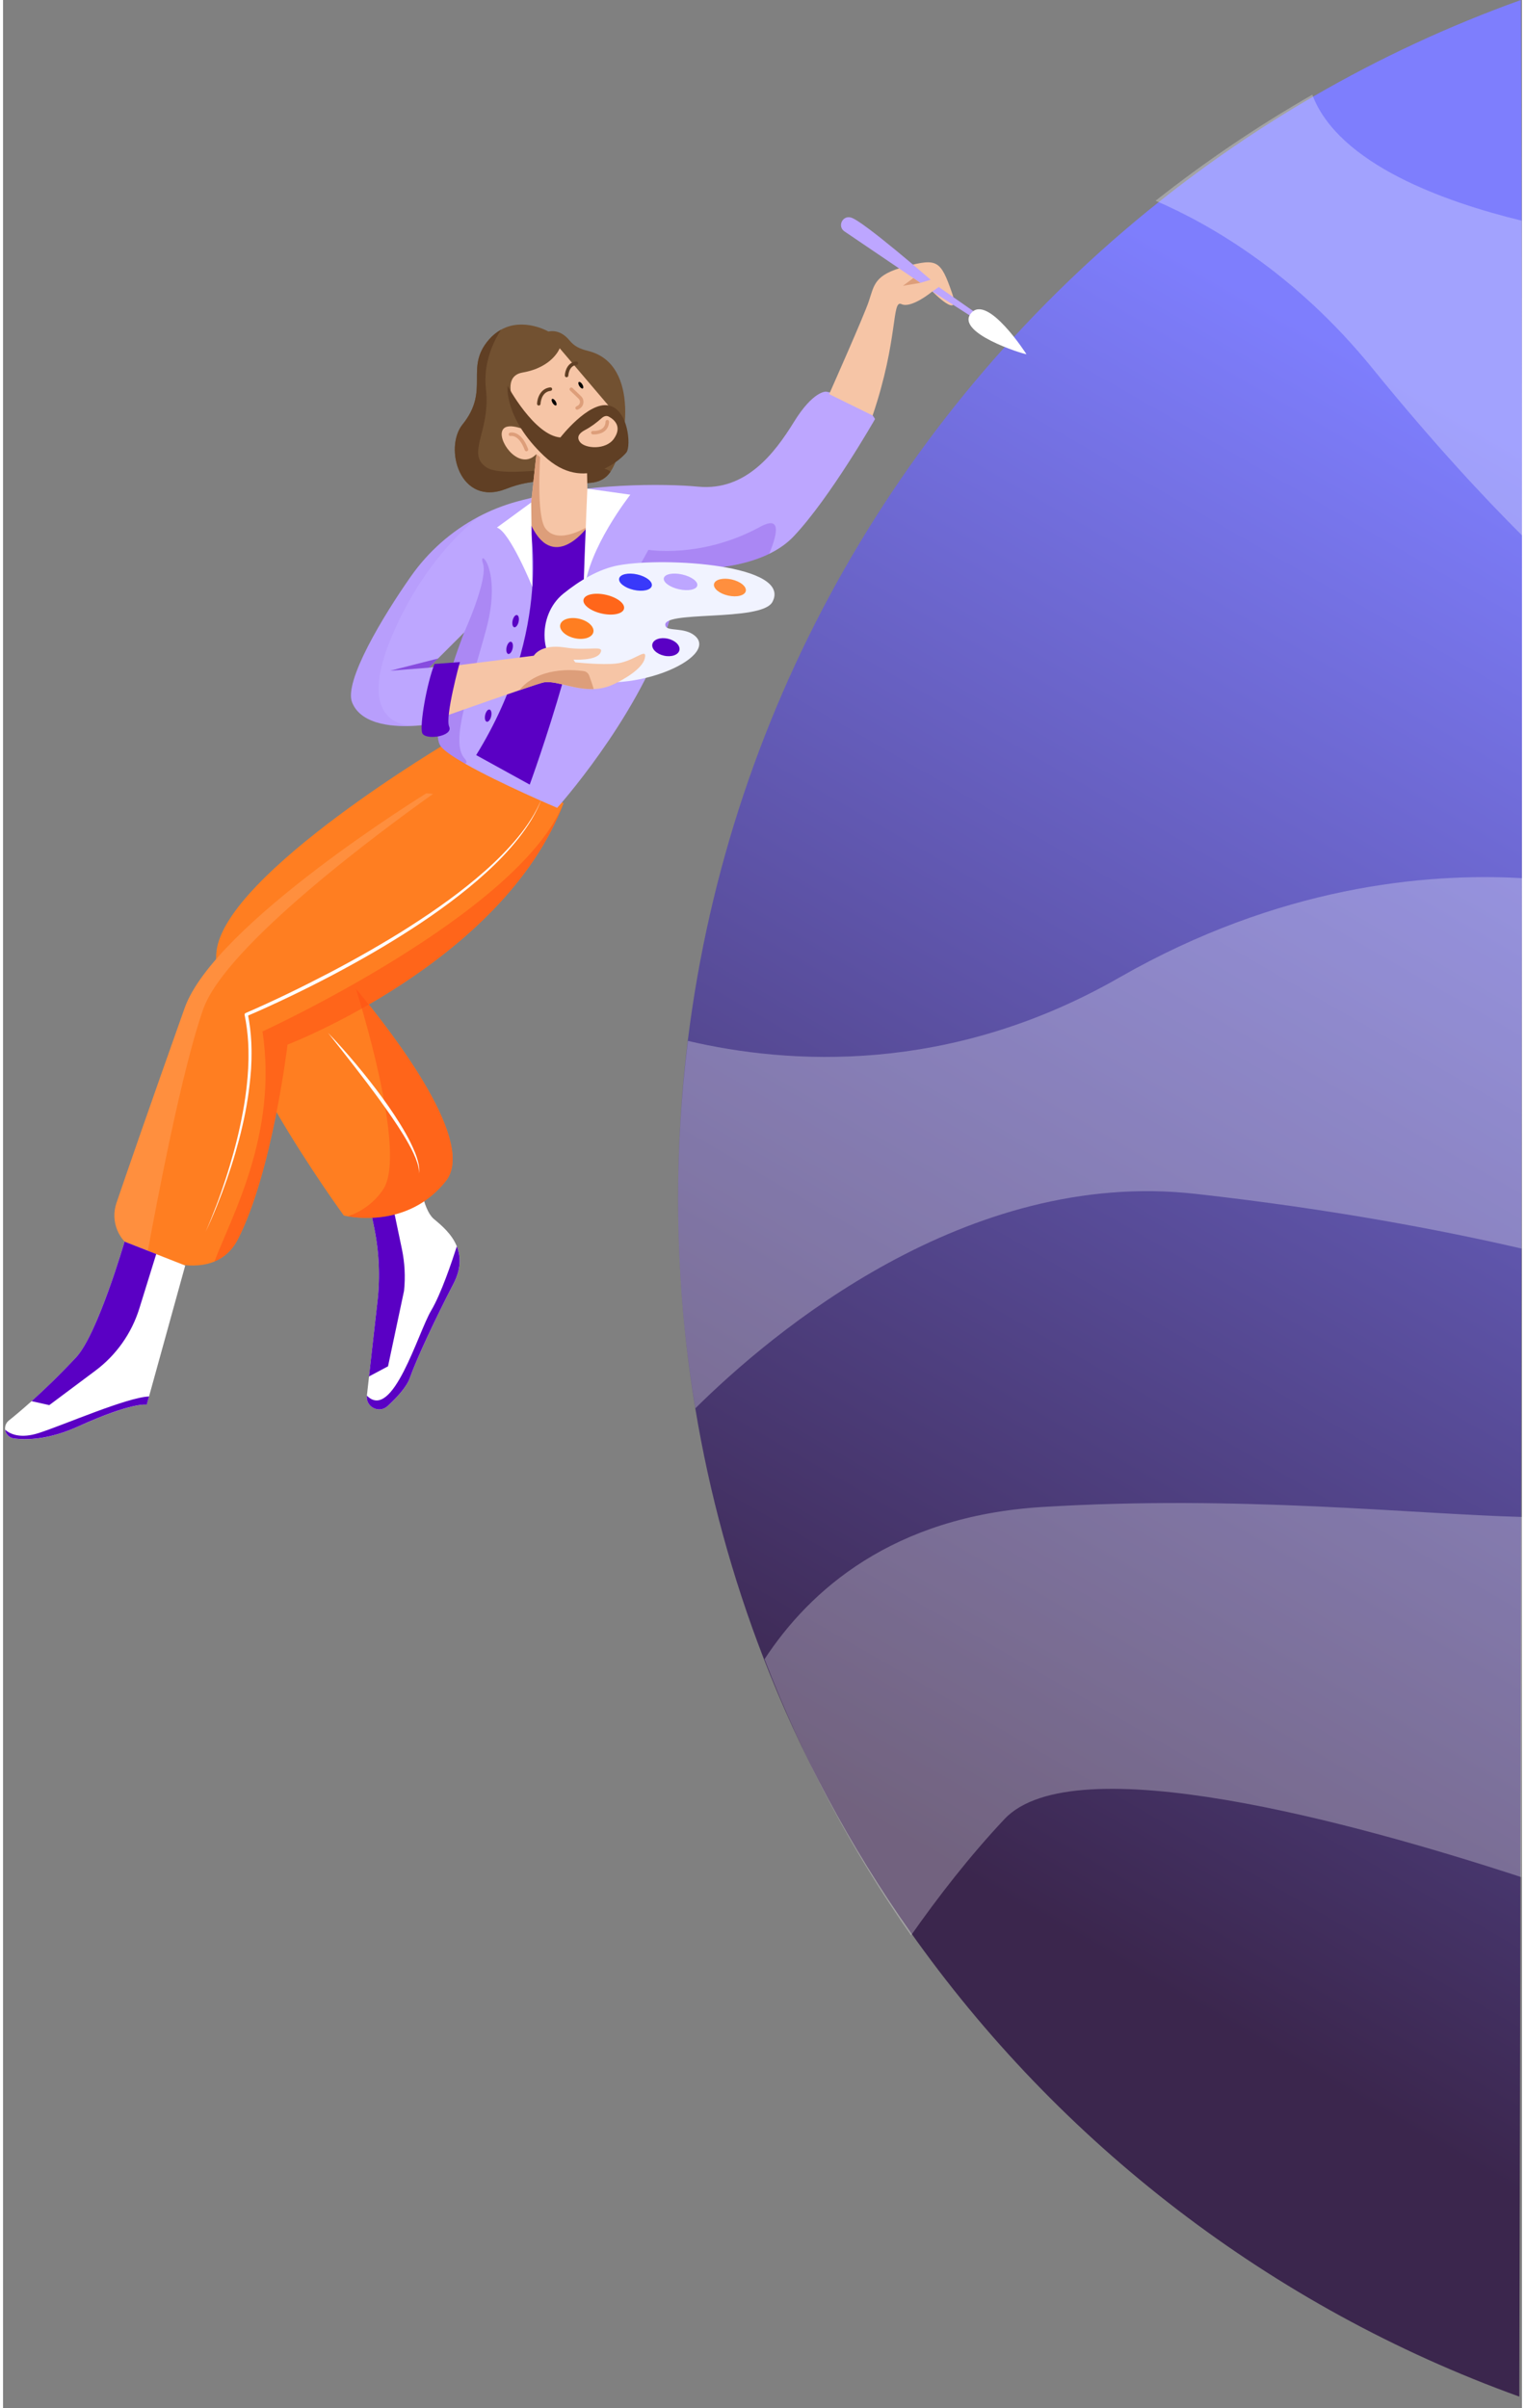 <svg width="631" height="996" viewBox="0 0 631 1000" fill="none" xmlns="http://www.w3.org/2000/svg">
<rect x="0" y="0" width="631" height="1000" fill="#808080" stroke="none"/>
<path d="M630.948 363.798C630.913 414.104 630.861 466.138 630.794 518.34C630.744 555.595 630.688 592.937 630.632 629.801C630.551 680.611 630.459 730.512 630.368 778.025C630.21 860.095 630.048 935.04 629.907 995.239C526.898 958.132 438.728 889.944 376.721 801.993C351.852 766.736 331.404 728.56 315.834 688.322C302.926 654.935 293.467 620.316 287.605 585.004C282.825 556.169 280.428 526.989 280.439 497.76C280.434 475.681 281.798 453.622 284.523 431.711C302.043 291.157 374.744 167.731 480.266 83.79C500.643 67.576 522.19 52.888 544.731 39.847C572.089 24.013 600.819 10.677 630.572 0C630.706 25.164 630.801 56.315 630.868 92.039C630.938 130.736 630.977 174.809 630.984 222.448C631.012 266.929 630.984 314.537 630.948 363.798Z" fill="url(#paint0_linear_1512_7503)"/>
<path d="M187.119 533.127C179.78 547.278 171.913 564.005 168.971 572.285C167.663 575.964 163.728 580.263 159.754 583.916C156.243 587.143 150.614 584.297 151.149 579.559L152.047 571.598L155.565 540.45C156.73 530.141 156.252 519.712 154.15 509.552L152.022 499.268L172.808 487.297C172.808 487.297 173.86 501.969 179.081 506.308C181.989 508.721 186.425 512.375 188.517 517.58C190.188 521.728 190.373 526.855 187.119 533.127Z" fill="white"/>
<path d="M159.931 567.394L152.033 571.598L155.551 540.45C156.716 530.141 156.238 519.712 154.136 509.552L152.007 499.267L161.235 497.391L165.696 518.709C166.887 524.402 167.188 530.245 166.587 536.029L159.931 567.394Z" fill="#5A00C4"/>
<path d="M187.111 533.123C179.772 547.274 171.905 564.001 168.963 572.28C167.655 575.96 163.72 580.259 159.746 583.911C156.235 587.138 150.606 584.292 151.141 579.555C161.869 590.514 172.381 553.422 177.863 544.215C181.966 537.324 186.493 523.897 188.509 517.578C190.18 521.723 190.365 526.85 187.111 533.123Z" fill="#5A00C4"/>
<path d="M183.979 490.435C169.809 508.295 149.013 506.131 143.149 505.094C142.127 504.914 141.559 504.767 141.559 504.767C141.559 504.767 84.837 427.276 88.684 394.96C92.531 362.644 185.821 307.66 185.821 307.66L232.835 333.552L137.762 400.306C137.762 400.306 141.485 404.403 146.88 410.904C163.644 431.113 196.579 474.57 183.979 490.435Z" fill="#FF7E21"/>
<path d="M118.193 433.801C118.193 433.801 111.893 486.638 97.634 514.502C95.177 519.307 91.754 522.254 87.83 523.878C79.282 527.422 68.354 524.685 59.836 521.188C58.217 520.524 56.686 519.832 55.275 519.15C51.757 517.444 48.984 514.509 47.482 510.899C45.979 507.289 45.849 503.254 47.117 499.555C51.834 485.739 60.837 459.689 75.45 418.583C87.879 383.627 175.825 329.447 175.825 329.447L178.674 329.652L232.837 333.553C207.808 399.505 118.193 433.801 118.193 433.801Z" fill="#FF7E21"/>
<path opacity="0.52" d="M118.188 433.8C118.188 433.8 111.888 486.637 97.63 514.501C95.172 519.306 91.749 522.253 87.826 523.877C94.559 505.815 114.27 471.176 107.778 428.336C107.778 428.336 214.338 379.503 232.832 333.552C207.803 399.504 118.188 433.8 118.188 433.8Z" fill="#FF5014"/>
<path opacity="0.13" d="M83.176 419.032C74.276 444.219 63.736 499.761 59.834 521.195C58.215 520.531 56.684 519.84 55.273 519.158C51.754 517.452 48.982 514.517 47.479 510.907C45.976 507.297 45.847 503.262 47.115 499.563C51.831 485.746 60.835 459.697 75.447 418.59C87.876 383.635 175.822 329.454 175.822 329.454L178.672 329.66C158.061 344.317 92.553 392.488 83.176 419.032Z" fill="white"/>
<path d="M84.165 511.484C85.747 507.945 87.168 504.338 88.554 500.721C89.939 497.103 91.211 493.443 92.415 489.762C93.619 486.082 94.719 482.368 95.752 478.639C96.786 474.91 97.721 471.154 98.519 467.37C98.731 466.424 98.915 465.472 99.104 464.521C99.293 463.57 99.493 462.622 99.653 461.664L100.158 458.81L100.595 455.946C100.753 454.988 100.851 454.031 100.978 453.077C101.106 452.122 101.227 451.161 101.309 450.198C101.391 449.236 101.492 448.277 101.586 447.318L101.78 444.433L101.827 443.711L101.853 442.987L101.905 441.543L101.956 440.099C101.977 439.608 101.961 439.135 101.965 438.654C101.958 437.691 101.975 436.729 101.948 435.764L101.83 432.882C101.613 429.045 101.119 425.229 100.354 421.463C100.322 421.307 100.345 421.145 100.418 421.004C100.491 420.863 100.611 420.752 100.757 420.689C112.583 415.579 124.191 409.911 135.62 403.947C141.334 400.959 146.988 397.859 152.581 394.649C155.373 393.039 158.152 391.406 160.918 389.749C163.684 388.092 166.424 386.389 169.137 384.641C179.99 377.696 190.532 370.217 200.195 361.689C201.407 360.627 202.585 359.531 203.765 358.435L205.504 356.759C206.086 356.202 206.645 355.625 207.217 355.058C209.47 352.765 211.66 350.391 213.71 347.909C215.772 345.432 217.67 342.824 219.392 340.101C221.128 337.38 222.612 334.506 223.826 331.516C222.698 334.548 221.289 337.469 219.617 340.238C217.945 343.011 216.093 345.671 214.074 348.202C212.068 350.731 209.927 353.176 207.711 355.526C205.494 357.877 203.153 360.13 200.763 362.311C198.374 364.491 195.928 366.616 193.419 368.663C190.911 370.709 188.362 372.702 185.771 374.644C183.179 376.585 180.551 378.47 177.894 380.325C175.238 382.179 172.543 383.963 169.835 385.717C167.126 387.47 164.38 389.195 161.623 390.888C158.866 392.581 156.087 394.232 153.287 395.85C147.686 399.082 142.023 402.204 136.299 405.215C130.575 408.226 124.797 411.127 118.965 413.918C116.049 415.314 113.121 416.685 110.18 418.029C107.236 419.37 104.292 420.693 101.3 421.951L101.705 421.175C102.461 425.014 102.938 428.902 103.133 432.81L103.221 435.735C103.25 436.712 103.218 437.684 103.218 438.659C103.208 439.154 103.222 439.636 103.199 440.123L103.14 441.582L103.078 443.043L103.044 443.781L102.986 444.513C102.407 452.275 101.223 459.98 99.445 467.558C98.596 471.34 97.575 475.1 96.494 478.83C95.413 482.561 94.211 486.264 92.934 489.916C91.657 493.568 90.285 497.213 88.834 500.811C87.383 504.409 85.841 507.989 84.165 511.484Z" fill="white"/>
<path d="M362.239 174.04C362.239 174.04 343.663 206.622 328.491 222.692C325.604 225.751 322.086 228.135 318.288 229.989C311.637 233.231 304.122 234.847 297.58 235.625C293.036 236.166 288.762 238.069 285.32 241.085C281.878 244.1 279.429 248.086 278.295 252.52C277.514 255.587 276.581 258.658 275.524 261.717C262.424 299.638 230.197 335.475 230.197 335.475C230.197 335.475 206.389 325.376 191.966 317.15C187.175 314.418 183.424 311.892 181.924 310.013C175.965 302.553 191.269 263.41 191.57 262.634L191.573 262.622L176.879 277.274L180.883 276.684L178.773 287.581L176.198 300.875C176.198 300.875 174.42 301.173 171.701 301.37L171.603 301.378L171.505 301.383L171.404 301.39C163.683 301.911 148.959 301.533 145.018 291.715C141.525 283.004 157.72 256.038 169.418 239.379C176.654 229.059 186.226 220.594 197.355 214.676C202.444 211.972 207.815 209.836 213.37 208.306C241.833 200.473 274.968 200.782 288.768 202.1C308.547 203.984 320.516 188.262 328.554 175.235C336.593 162.207 341.881 162.637 341.881 162.637C358.441 165.692 362.239 174.04 362.239 174.04Z" fill="#BDA6FF"/>
<path opacity="0.19" d="M318.283 229.986C311.632 233.228 304.117 234.844 297.575 235.622C293.031 236.163 288.757 238.066 285.315 241.081C281.873 244.097 279.424 248.083 278.29 252.516C277.51 255.584 276.577 258.655 275.52 261.713C269.913 248.907 264.144 235.48 264.144 235.48L268.115 228.326C268.115 228.326 290.182 232.052 314.556 218.759C322.641 214.349 322.34 220.214 318.283 229.986Z" fill="#5A00C4"/>
<path opacity="0.18" d="M191.949 317.158C187.159 314.425 183.408 311.899 181.908 310.02C175.949 302.561 191.253 263.418 191.554 262.641L191.556 262.629C191.556 262.629 201.603 240.74 199.373 234.003C197.143 227.267 207.439 236.172 200.785 261.046C194.131 285.92 185.467 307.849 191.712 314.954C192.806 316.185 192.76 316.868 191.949 317.158Z" fill="#5A00C4"/>
<path d="M252.34 195.909C245.196 206.5 229.839 194.69 209.189 202.942C189.642 210.753 183.102 185.909 190.869 176.302C202.514 161.893 191.563 152.866 201.833 141.069C203.259 139.399 204.967 137.993 206.879 136.915C216.264 131.692 226.556 137.671 226.556 137.671C230.592 136.906 233.495 139.149 235.294 141.334C237.247 143.695 239.295 144.805 243.179 145.769C264.901 151.164 259.09 185.897 252.34 195.909Z" fill="#725131"/>
<path d="M252.342 195.902C245.198 206.493 229.841 194.683 209.191 202.935C189.644 210.746 183.104 185.902 190.872 176.295C202.516 161.886 191.565 152.859 201.835 141.062C203.261 139.393 204.969 137.986 206.881 136.908C203.492 142.199 199.392 151.045 200.612 161.66C202.613 179.08 192.27 188.283 200.734 194.028C209.199 199.773 246.307 190.109 252.342 195.902Z" fill="#603F24"/>
<path opacity="0.52" d="M183.981 490.444C169.811 508.304 149.015 506.14 143.151 505.103C149.155 503.146 154.335 499.24 157.866 494.004C168.401 478.542 146.623 410.751 146.623 410.751L146.875 410.912C163.646 431.123 196.581 474.579 183.981 490.444Z" fill="#FF5014"/>
<path d="M242.581 194.237L243.031 218.541L234.206 251.048L224.203 251.471L220.655 229.285L218.574 216.287L221.571 188.568C214.839 195.631 205.991 184.118 207.271 179.26C208.55 174.402 218.007 179.002 218.007 179.002C218.007 179.002 212.905 171.29 211.287 164.525C210.163 159.822 210.721 155.579 215.841 154.697C228.328 152.547 231.25 144.626 231.25 144.626L254.488 171.911C255.85 173.488 256.879 175.323 257.513 177.308C258.148 179.292 258.375 181.384 258.18 183.458C256.933 195.57 242.581 194.237 242.581 194.237Z" fill="#F6C5A6"/>
<path d="M251.431 168.347C243.029 166.828 231.538 181.668 231.538 181.668C220.656 180.806 209.585 160.184 209.585 160.184C209.585 160.184 208.034 173.591 224.811 189.408C241.588 205.225 257.064 190.41 259.003 187.836C260.942 185.261 259.83 169.863 251.431 168.347ZM253.767 182.2C250.396 186.981 241.741 186.321 239.67 183.554C238.232 181.632 239.119 179.968 241.784 178.565C244.316 177.239 246.548 175.528 248.634 173.682C249.511 172.907 250.55 172.44 251.603 172.99C254.307 174.409 257.133 177.418 253.762 182.199L253.767 182.2Z" fill="#603F24"/>
<path d="M75.68 525.539L60.634 579.945L59.686 583.368C59.686 583.368 53.956 582.081 31.248 592.364C19.518 597.676 10.479 598.15 4.484 597.367C3.569 597.254 2.718 596.84 2.065 596.19C1.412 595.54 0.993 594.692 0.875 593.778C0.764 593.053 0.848 592.313 1.118 591.632C1.388 590.95 1.834 590.353 2.411 589.901C4.927 587.884 8.108 585.22 11.83 581.884C17.045 577.204 23.321 571.189 30.31 563.729C39.281 554.171 50.466 515.62 50.466 515.62L63.618 520.794L75.68 525.539Z" fill="white"/>
<path d="M343.199 163.674C343.199 163.674 357.688 131.043 359.631 125.224C361.979 118.197 361.899 114.094 375.014 110.634C388.128 107.174 389.506 108.105 394.208 121.58C398.427 133.67 386.066 121.033 386.066 121.033C386.066 121.033 377.322 128.258 373.214 126.287C369.107 124.317 372.013 140.784 361.248 172.544L343.199 163.674Z" fill="#F6C5A6"/>
<path d="M243.03 218.554L238.023 230.323C238.023 230.323 229.681 229.871 220.654 229.299L218.574 216.301L221.57 188.581L223.142 189.873C223.142 189.873 221.455 214.241 225.338 219.451C230.679 226.635 243.03 218.554 243.03 218.554Z" fill="#DD9E7A"/>
<path d="M349.541 96.09C346.566 94.076 348.64 89.431 352.124 90.315L352.273 90.348C357.272 91.719 385.352 116.168 385.352 116.168L381.089 117.458L349.541 96.09Z" fill="#BDA6FF"/>
<path d="M386.074 121.029L388.731 119.182L405.654 131.001L404.232 132.698L386.074 121.029Z" fill="#BDA6FF"/>
<path d="M196.548 313.57L218.797 325.822C218.797 325.822 247.65 247.008 243.03 218.539C243.03 218.539 228.194 239.443 218.575 216.276C218.568 216.285 229.089 261.003 196.548 313.57Z" fill="#5A00C4"/>
<path d="M425.147 147.088C425.147 147.088 409.089 122.02 402.199 129.997C395.197 138.1 423.72 147.073 425.147 147.088Z" fill="white"/>
<path d="M260.591 205.436C260.591 205.436 242.944 227.797 241.552 245.287C240.16 262.778 242.741 202.923 242.741 202.923L260.591 205.436Z" fill="white"/>
<path d="M219.401 208.674L219.885 243.708C219.885 243.708 210.517 220.72 205.163 219.085L219.401 208.674Z" fill="white"/>
<path d="M234.66 280.319C222.602 275.257 221.531 255.599 232.774 246.527C239.274 241.281 247.377 236.252 255.805 234.737C275.425 231.216 327.766 234.589 319.635 249.942C315.102 258.503 272.166 253.19 275.266 260.077C276.236 262.229 283.059 260.431 287.313 263.937C298.377 273.057 258.817 290.465 234.66 280.319Z" fill="#F1F3FF"/>
<path d="M266.619 273.334C265.624 277.765 257.849 282.22 253.451 284.244C250.912 285.414 248.165 286.063 245.371 286.155C237.621 286.451 230.616 282.953 225.528 283.271C225.231 283.289 224.939 283.32 224.655 283.366C223.882 283.49 219.828 284.822 214.44 286.654C201.092 291.201 179.567 298.829 179.567 298.829L184.504 276.843L220.493 272.296C220.493 272.296 223.282 267.273 233.392 268.878C243.501 270.482 249.937 267.681 248.169 271.106C246.402 274.531 236.98 273.92 236.98 273.92L237.7 275.05C241.758 275.438 251.953 276.331 256.553 275.241C263.401 273.61 267.614 268.906 266.619 273.334Z" fill="#F6C5A6"/>
<path d="M179.246 275.727L189.775 274.933C189.775 274.933 183.533 297.654 185.335 301.749C187.138 305.844 175.319 307.529 174.141 304.411C172.964 301.293 176.075 283.6 179.246 275.727Z" fill="#5A00C4"/>
<path d="M222.402 168.388C222.237 168.351 222.091 168.257 221.988 168.124C221.884 167.99 221.831 167.824 221.837 167.655C221.913 165.502 223.153 161.316 227.312 160.869C227.503 160.848 227.694 160.905 227.844 161.025C227.994 161.146 228.09 161.321 228.111 161.513C228.121 161.607 228.113 161.704 228.086 161.795C228.059 161.887 228.014 161.972 227.955 162.047C227.895 162.121 227.821 162.183 227.737 162.229C227.653 162.275 227.561 162.304 227.466 162.314C223.527 162.738 223.298 167.504 223.29 167.706C223.287 167.802 223.265 167.895 223.225 167.982C223.185 168.069 223.129 168.147 223.059 168.212C222.989 168.277 222.907 168.328 222.817 168.361C222.728 168.394 222.633 168.41 222.537 168.406C222.492 168.404 222.447 168.398 222.402 168.388Z" fill="#603F24"/>
<path d="M233.966 156.644C233.797 156.609 233.647 156.515 233.541 156.379C233.435 156.243 233.381 156.073 233.388 155.901C233.465 154.023 234.555 150.397 238.126 150.118C238.222 150.111 238.317 150.123 238.408 150.152C238.499 150.182 238.583 150.23 238.656 150.292C238.728 150.355 238.788 150.431 238.831 150.516C238.874 150.602 238.9 150.695 238.907 150.79C238.914 150.886 238.902 150.981 238.872 151.072C238.843 151.163 238.795 151.247 238.733 151.32C238.67 151.392 238.594 151.452 238.509 151.495C238.423 151.538 238.33 151.564 238.235 151.571C235.042 151.82 234.836 155.921 234.835 155.962C234.827 156.155 234.743 156.337 234.601 156.467C234.46 156.598 234.272 156.667 234.08 156.66C234.041 156.657 234.004 156.652 233.966 156.644Z" fill="#603F24"/>
<path d="M244.87 180.392C244.698 180.355 244.546 180.258 244.44 180.117C244.335 179.977 244.284 179.803 244.297 179.628C244.311 179.436 244.401 179.258 244.547 179.132C244.692 179.007 244.881 178.944 245.073 178.958C245.109 178.966 247.66 179.116 249.172 177.757C249.891 177.109 250.259 176.233 250.3 175.078C250.303 174.982 250.325 174.888 250.365 174.801C250.404 174.714 250.46 174.636 250.53 174.57C250.6 174.505 250.682 174.454 250.771 174.421C250.861 174.387 250.956 174.372 251.052 174.375C251.147 174.378 251.241 174.401 251.328 174.44C251.414 174.48 251.493 174.536 251.558 174.606C251.623 174.676 251.673 174.758 251.706 174.848C251.74 174.937 251.755 175.033 251.752 175.128C251.698 176.681 251.155 177.929 250.137 178.843C248.154 180.633 245.098 180.416 244.967 180.414C244.934 180.409 244.902 180.401 244.87 180.392Z" fill="#DD9E7A"/>
<path d="M238.327 170.134C238.225 170.112 238.13 170.069 238.046 170.008C237.963 169.946 237.894 169.868 237.843 169.777C237.752 169.607 237.733 169.408 237.788 169.224C237.844 169.039 237.971 168.885 238.141 168.794L238.706 168.491C238.96 168.356 239.178 168.162 239.343 167.926C239.507 167.69 239.613 167.419 239.651 167.134C239.692 166.848 239.663 166.558 239.568 166.286C239.473 166.014 239.315 165.769 239.106 165.571L235.558 162.169C235.421 162.035 235.341 161.852 235.338 161.66C235.335 161.468 235.407 161.283 235.54 161.144C235.674 161.006 235.857 160.926 236.05 160.923C236.243 160.92 236.429 160.993 236.567 161.127L240.115 164.526C240.49 164.882 240.775 165.323 240.945 165.812C241.115 166.301 241.166 166.823 241.093 167.336C241.026 167.849 240.836 168.338 240.541 168.763C240.245 169.188 239.853 169.536 239.395 169.778L238.83 170.081C238.674 170.158 238.496 170.177 238.327 170.134Z" fill="#DD9E7A"/>
<path d="M229.77 168.332C230.101 168.122 229.993 167.358 229.529 166.625C229.065 165.893 228.421 165.469 228.09 165.679C227.758 165.889 227.866 166.652 228.33 167.385C228.794 168.118 229.438 168.542 229.77 168.332Z" fill="black"/>
<path d="M240.873 161.295C241.204 161.085 241.097 160.322 240.633 159.589C240.169 158.856 239.524 158.432 239.193 158.642C238.862 158.852 238.969 159.616 239.433 160.349C239.897 161.081 240.542 161.505 240.873 161.295Z" fill="black"/>
<path d="M217.269 187.394C217.15 187.368 217.041 187.312 216.949 187.232C216.858 187.152 216.788 187.05 216.746 186.937C214.311 180.385 211.085 181.039 210.951 181.071C210.764 181.115 210.568 181.084 210.404 180.984C210.241 180.884 210.123 180.723 210.077 180.537C210.031 180.352 210.06 180.157 210.157 179.993C210.253 179.829 210.411 179.709 210.595 179.66C210.782 179.61 215.187 178.56 218.112 186.429C218.179 186.609 218.171 186.809 218.091 186.985C218.011 187.16 217.864 187.296 217.683 187.363C217.551 187.414 217.407 187.424 217.269 187.394Z" fill="#DD9E7A"/>
<path d="M237.451 265.022C241.249 265.875 244.735 264.757 245.236 262.524C245.738 260.291 243.065 257.79 239.267 256.937C235.469 256.084 231.983 257.202 231.482 259.435C230.98 261.668 233.653 264.169 237.451 265.022Z" fill="#FF7E21"/>
<path d="M248.688 254.786C253.334 255.829 257.491 254.932 257.974 252.781C258.457 250.631 255.083 248.042 250.437 246.999C245.791 245.955 241.634 246.853 241.151 249.003C240.668 251.154 244.043 253.743 248.688 254.786Z" fill="#FF661A"/>
<path d="M262.01 244.974C265.756 245.815 269.116 245.057 269.514 243.282C269.913 241.506 267.2 239.385 263.454 238.543C259.708 237.702 256.348 238.46 255.949 240.235C255.55 242.011 258.264 244.133 262.01 244.974Z" fill="#3939FA"/>
<path d="M280.769 244.697C284.605 245.559 288.023 244.884 288.403 243.191C288.784 241.497 285.982 239.426 282.146 238.565C278.31 237.703 274.892 238.378 274.512 240.071C274.131 241.765 276.933 243.836 280.769 244.697Z" fill="#BDA6FF"/>
<path d="M301.207 247.326C304.851 248.145 308.142 247.31 308.557 245.463C308.972 243.615 306.354 241.454 302.71 240.636C299.065 239.818 295.775 240.652 295.36 242.499C294.945 244.347 297.563 246.508 301.207 247.326Z" fill="#FF8F3E"/>
<path d="M274.571 272.28C277.675 272.977 280.545 271.962 280.983 270.012C281.421 268.063 279.26 265.918 276.156 265.221C273.053 264.524 270.182 265.539 269.744 267.488C269.306 269.438 271.467 271.583 274.571 272.28Z" fill="#5A00C4"/>
<path d="M135.056 428.966C139.141 433.178 143.021 437.586 146.787 442.085C148.68 444.327 150.508 446.623 152.331 448.925C154.153 451.226 155.907 453.582 157.648 455.947C159.389 458.312 161.043 460.732 162.677 463.19C163.481 464.419 164.275 465.658 165.047 466.911C165.818 468.165 166.575 469.427 167.292 470.716C168.758 473.275 170.053 475.929 171.167 478.661C171.719 480.034 172.168 481.447 172.51 482.886L172.636 483.431C172.673 483.611 172.701 483.796 172.732 483.977C172.802 484.34 172.834 484.71 172.878 485.077C172.936 485.813 172.915 486.552 172.815 487.283C172.897 485.811 172.558 484.377 172.129 482.992C171.687 481.608 171.15 480.256 170.522 478.946C169.91 477.626 169.236 476.335 168.525 475.065C167.815 473.796 167.085 472.532 166.321 471.29C164.786 468.812 163.205 466.368 161.543 463.959C159.881 461.549 158.209 459.162 156.481 456.805C154.753 454.448 153.019 452.096 151.254 449.763C149.488 447.429 147.697 445.118 145.917 442.796C142.324 438.172 138.695 433.575 135.056 428.966Z" fill="white"/>
<path d="M63.637 520.766L56.627 543.347C53.419 553.683 47.02 562.738 38.347 569.211L19.198 583.511L11.838 581.859C17.054 577.179 23.329 571.163 30.319 563.703C39.289 554.145 50.474 515.595 50.474 515.595L63.637 520.766Z" fill="#5A00C4"/>
<path d="M60.644 579.918L59.696 583.341C59.696 583.341 53.965 582.054 31.258 592.337C19.528 597.65 10.489 598.123 4.494 597.341C3.579 597.227 2.728 596.813 2.075 596.164C1.421 595.514 1.003 594.665 0.884 593.751C3.05 595.608 7.334 597.544 14.964 595.05C25.86 591.495 51.591 580.232 60.644 579.918Z" fill="#5A00C4"/>
<path opacity="0.05" d="M171.396 301.417C163.675 301.938 148.952 301.56 145.011 291.742C141.518 283.031 157.713 256.066 169.411 239.407C176.647 229.086 186.219 220.621 197.348 214.703C187.634 222.664 173.03 237.778 162.077 262.919C145.25 301.556 168.467 301.557 171.396 301.417Z" fill="#5A00C4"/>
<path opacity="0.54" d="M176.881 277.277L160.827 278.534L180.711 273.459L176.881 277.277Z" fill="#5A00C4"/>
<path d="M212.366 260.473C213.053 260.628 213.864 259.619 214.178 258.221C214.492 256.822 214.19 255.564 213.503 255.409C212.817 255.255 212.005 256.264 211.691 257.662C211.377 259.061 211.679 260.319 212.366 260.473Z" fill="#5A00C4"/>
<path d="M209.875 271.566C210.562 271.72 211.373 270.712 211.687 269.314C212.001 267.915 211.699 266.656 211.012 266.502C210.325 266.348 209.514 267.357 209.2 268.755C208.886 270.153 209.188 271.412 209.875 271.566Z" fill="#5A00C4"/>
<path d="M200.966 299.716C201.653 299.87 202.464 298.862 202.778 297.463C203.092 296.065 202.79 294.806 202.103 294.652C201.416 294.498 200.605 295.507 200.291 296.905C199.977 298.303 200.279 299.562 200.966 299.716Z" fill="#5A00C4"/>
<path d="M245.375 286.149C237.625 286.445 230.621 282.947 225.533 283.265C225.236 283.283 224.943 283.314 224.66 283.359C223.887 283.484 219.833 284.816 214.445 286.648C222.246 277.034 236.305 278.005 241.167 278.68C241.684 278.749 242.173 278.957 242.581 279.282C242.989 279.607 243.301 280.036 243.485 280.524C244.031 281.995 244.846 284.259 245.375 286.149Z" fill="#DD9E7A"/>
<path d="M378.157 115.479L373.838 118.689L381.093 117.467L378.157 115.479Z" fill="#DD9E7A"/>
<path d="M630.996 222.304C615.799 207.186 594.47 184.415 568.812 152.864C536.77 113.473 501.651 93.226 478.803 83.36C499.379 67.114 521.136 52.398 543.896 39.331C554.794 68.168 598.847 83.854 630.878 91.626C630.949 130.414 630.989 174.57 630.996 222.304Z" fill="white" fill-opacity="0.28"/>
<path d="M630.995 364.67C630.96 414.741 630.907 466.531 630.84 518.489C597.789 510.852 551.888 502.067 495.237 495.757C400.257 485.176 319.45 553.293 287.606 584.831C282.825 556.131 280.428 527.087 280.439 497.995C280.434 476.019 281.798 454.063 284.524 432.255C326.185 442.031 392.973 446.457 463.688 405.973C530.016 367.993 590.843 362.408 630.995 364.67Z" fill="white" fill-opacity="0.28"/>
<path d="M630.996 629.945C630.915 681.216 630.823 731.571 630.732 779.516C561.041 756.726 444.75 724.905 416.06 755.377C401.502 770.826 388.281 787.957 377.208 803.715C352.349 768.133 331.911 729.606 316.35 688.998C334.986 660.563 369.447 629.633 431.747 625.81C513.823 620.776 585.807 628.77 630.996 629.945Z" fill="white" fill-opacity="0.28"/>
<defs>
<linearGradient id="paint0_linear_1512_7503" x1="616.482" y1="178.518" x2="303.014" y2="724.257" gradientUnits="userSpaceOnUse">
<stop stop-color="#7E7EFD"/>
<stop offset="1" stop-color="#3B264D"/>
</linearGradient>
</defs>
</svg>
